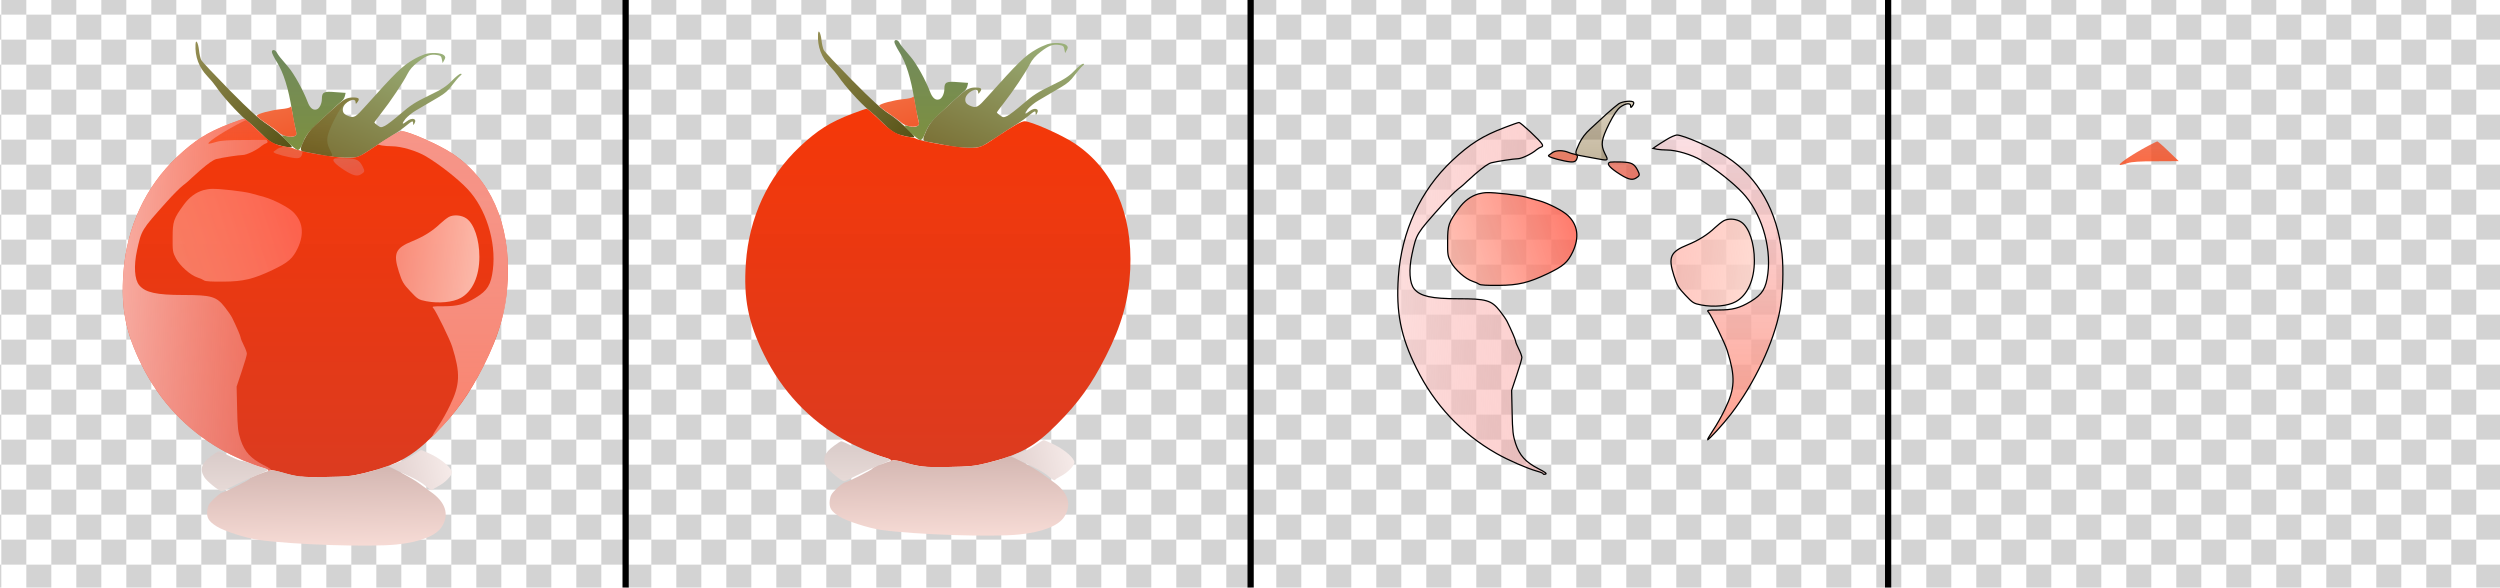 <?xml version="1.0" encoding="utf-8"?>
<!-- Generator: Adobe Illustrator 27.0.0, SVG Export Plug-In . SVG Version: 6.00 Build 0)  -->
<svg version="1.1" xmlns="http://www.w3.org/2000/svg" xmlns:xlink="http://www.w3.org/1999/xlink" x="0px" y="0px"
	 viewBox="0 0 2000 470" style="enable-background:new 0 0 2000 470;" xml:space="preserve">
<style type="text/css">
	.st0{fill:none;}
	.st1{fill:#D3D3D3;}
	.st2{fill:url(#SVGID_00000163785330734593300370000014156068499026835354_);}
	.st3{fill:none;stroke:#000000;stroke-width:5;stroke-miterlimit:10;}
	.st4{fill:url(#region-1-1_00000169518917740216665000000003065973704849751949_);}
	.st5{fill:url(#region-1-2_00000119801615547877976550000015737819365630284689_);}
	.st6{fill:url(#region-1-3_00000036212679220970365220000010430127498510678672_);}
	.st7{fill:url(#region-1-4_00000038373780791635601390000002651957092407749540_);}
	.st8{fill:url(#region-1-5_00000095335802760857516170000000043403035735012791_);}
	.st9{fill:url(#region-1-6_00000113326177296690586940000017260281090425834930_);}
	.st10{fill:url(#region-1-7_00000031915085305440395280000006484560482536404386_);}
	.st11{fill:url(#region-1-8_00000173154027141162090080000010086201669159870137_);}
	.st12{fill:url(#region-2-1_00000145041099762314141580000018386328250171632000_);}
	.st13{fill:url(#region-2-2_00000183931107567032364130000014925631058899354556_);}
	.st14{fill:url(#region-2-3_00000090271990024813070240000002883400931802332544_);}
	.st15{fill:url(#region-2-4_00000010300836270405952350000012525689516634867106_);}
	.st16{fill:url(#region-2-5_00000027605178668048475600000001093905737371644863_);}
	.st17{fill:url(#region-2-6_00000097459806165178494050000004884332216214833028_);}
	.st18{fill:url(#region-2-7_00000096046931067242008670000002247833743315520641_);}
	.st19{fill:url(#region-3-1_00000096047071076955812890000007236478447813057932_);}
	.st20{fill:url(#region-1-1_00000091005448322721701880000014747648369337313197_);}
	.st21{fill:url(#region-1-2_00000170264178113413635550000017650875029108909741_);}
	.st22{fill:url(#region-1-3_00000008844290955679429050000017496803016732299159_);}
	.st23{fill:url(#region-1-4_00000052825178885464137470000016525970539170974897_);}
	.st24{fill:url(#region-1-5_00000150824515019314035520000013775543067928474547_);}
	.st25{fill:url(#region-1-6_00000079451007844423028530000010392499011418615213_);}
	.st26{fill:url(#region-1-7_00000054987807091540006670000006241492130404435336_);}
	.st27{fill:url(#region-1-8_00000137111307070430338820000009074005635805441431_);}
	.st28{fill:url(#region-2-1_00000155122596729245925600000000736567741395680149_);stroke:#000000;stroke-miterlimit:10;}
	.st29{fill:url(#region-2-2_00000039093119371938406760000013332797592480220065_);stroke:#000000;stroke-miterlimit:10;}
	.st30{fill:url(#region-2-3_00000096036796513620855440000004385381879004665518_);stroke:#000000;stroke-miterlimit:10;}
	.st31{fill:url(#region-2-4_00000122683604287331520740000010069404687323003036_);stroke:#000000;stroke-miterlimit:10;}
	.st32{fill:url(#region-2-5_00000141423824899451416210000012575237290429074367_);stroke:#000000;stroke-miterlimit:10;}
	.st33{fill:url(#region-2-6_00000127046415832545222450000004060056991184801950_);stroke:#000000;stroke-miterlimit:10;}
	.st34{fill:url(#region-2-7_00000031891586227247056800000010181766522651431093_);stroke:#000000;stroke-miterlimit:10;}
	.st35{fill:url(#region-3-1_00000105429001453291141630000018173021189054998463_);}
</style>
<pattern  width="40" height="40" patternUnits="userSpaceOnUse" id="SVGID_1_" viewBox="0 -40 40 40" style="overflow:visible;">
	<g>
		<rect y="-40" class="st0" width="40" height="40"/>
		<g>
			<rect y="-40" class="st0" width="40" height="40"/>
			<rect y="-40" class="st0" width="40" height="40"/>
			<rect y="-20" class="st1" width="20" height="20"/>
			<rect x="20" y="-40" class="st1" width="20" height="20"/>
		</g>
	</g>
</pattern>
<g id="图层_1">
	<g id="图层_1_00000015316622078413379080000000961724766797632903_">
		
			<pattern  id="SVGID_00000150780935395268553130000003886292068160515000_" xlink:href="#SVGID_1_" patternTransform="matrix(1 0 0 -1 -219 -14108.24)">
		</pattern>
		<rect style="fill:url(#SVGID_00000150780935395268553130000003886292068160515000_);" width="2000" height="470"/>
	</g>
	<g id="图层_3">
	</g>
	<line class="st3" x1="500.5" y1="0" x2="500.5" y2="470"/>
	<line class="st3" x1="1000.5" y1="0" x2="1000.5" y2="470"/>
	<line class="st3" x1="1510.5" y1="0" x2="1510.5" y2="470"/>
</g>
<g id="图层_2">
	<g id="layer-1">
		
			<linearGradient id="region-1-1_00000066514180202147686300000000083536759435427717_" gradientUnits="userSpaceOnUse" x1="297.161" y1="519.431" x2="298.194" y2="520.404" gradientTransform="matrix(77.151 0 0 84.636 -22774.514 -43923.871)">
			<stop  offset="0" style="stop-color:#948E53"/>
			<stop  offset="1" style="stop-color:#565115"/>
		</linearGradient>
		<path id="region-1-1" style="fill:url(#region-1-1_00000066514180202147686300000000083536759435427717_);" d="M156.4,35.5
			c-0.5,9.8,2.7,18.4,9.5,25.5c2.4,2.5,5.4,6.1,6.7,8c5.3,7.9,17.5,21.3,24.2,26.9c4,3.2,9.6,8.4,12.6,11.5c3.4,3.6,7,6.4,10,7.6
			c5.1,2,14.1,3.6,14.1,2.6c0-1.9-12.7-13.5-20-18.3c-6.4-4.2-13.7-10.8-29.9-27.2C171.9,60.2,161.7,49.4,161,48
			c-0.7-1.4-1.5-4.9-1.8-7.9C158.5,33.9,156.6,30.9,156.4,35.5z"/>
		
			<linearGradient id="region-1-2_00000112625941378581505140000008901251634475817382_" gradientUnits="userSpaceOnUse" x1="296.559" y1="519.388" x2="296.559" y2="520.388" gradientTransform="matrix(59 0 0 79.963 -17250.008 -41491.477)">
			<stop  offset="0" style="stop-color:#6F885D;stop-opacity:0.993"/>
			<stop  offset="1" style="stop-color:#7D903F;stop-opacity:0.995"/>
		</linearGradient>
		<path id="region-1-2" style="fill:url(#region-1-2_00000112625941378581505140000008901251634475817382_);" d="M217.5,41.6
			c0,0.9,1.8,4.5,3.9,7.9c5.4,8.5,9.4,21.3,12.1,38.5c0.6,4.1,1.5,9.1,2,11c2.1,9,2.1,8.9,0,10c-1.4,0.8-3.1,0.8-5.7,0.1
			c-2-0.6-3.8-0.9-4-0.7c-0.8,0.8,10.6,11.6,12.3,11.6c1.4,0,2.6-1.6,4.4-6.3c1.8-4.6,4-7.7,8.6-12.2c7-6.8,20.1-18.9,22.5-20.8
			c0.9-0.6,1.9-2.4,2.3-3.8l0.6-2.6l-8.3-0.6c-9.1-0.8-10.7,0-10.7,5.4c0,3.8-1.9,7.7-4.1,8.4c-3,1-5.5-1.1-7.4-6.2
			c-3.5-9.2-10.7-22.2-15.3-27.6c-6.8-7.9-7.9-9.3-9.2-11.6C220.2,39.6,217.5,39.3,217.5,41.6z"/>
		
			<linearGradient id="region-1-3_00000097496308754116636500000008488939989241498041_" gradientUnits="userSpaceOnUse" x1="298.867" y1="520.457" x2="299.68" y2="519.211" gradientTransform="matrix(128.608 0 0 83.852 -38178.961 -43507.883)">
			<stop  offset="0" style="stop-color:#7A6F34"/>
			<stop  offset="1" style="stop-color:#9FB983"/>
		</linearGradient>
		<path id="region-1-3" style="fill:url(#region-1-3_00000097496308754116636500000008488939989241498041_);" d="M339.8,43.4
			c-2.3,0.8-6.4,2.6-9,4.2c-9.1,5.2-14.1,10.2-39.2,38.2c-6.9,7.8-8.5,8.7-12.5,7.2s-5.2-3.1-4.8-6.2c0.8-5.1,10.1-9.7,10.2-5.1
			c0.1,1.7,0.2,1.6,1.5-0.1c2-2.7,1-3.6-3.8-3.6c-5,0-7.8,1.7-17.2,10.4c-3.8,3.6-9.6,8.9-12.7,11.7c-4,3.6-6.7,7.2-8.8,11.5
			c-3.9,8.3-3.8,9.2,0.8,9.9c2,0.3,8.4,1.6,14.2,2.7c12.7,2.5,25.3,2.7,29.6,0.5c1.6-0.8,6.6-4,11-6.9c4.4-3,10.9-7.1,14.4-9.3
			c3.6-2.1,8.6-5.6,11.1-7.7c5.3-4.3,5.9-4.5,5.9-2.1c0.1,1.7,0.1,1.7,1.1,0c2.2-3.8-1.9-5-6.1-1.7c-3.9,3.1-4.4,2.3-1.2-1.8
			c1.7-2,5.4-5.1,8.4-6.8c6.4-3.8,14.2-8.3,17.7-10.4c5.9-3.5,7.8-5.2,11.6-10.2c2.2-2.9,4.9-6.1,6-7c1.6-1.4,1.7-1.7,0.5-1.8
			c-0.9,0-4,2.5-7,5.6c-4.5,4.6-7.9,6.8-18.5,11.9s-14.8,7.8-22.5,14.5c-5.2,4.5-10.9,8.9-12.6,9.7c-2.9,1.4-3.4,1.4-5.8-0.3
			c-1.4-1.1-2.6-2.1-2.6-2.4s2.5-3.7,5.5-7.5c7.4-9.4,17.7-24.8,20.9-31.2c1.8-3.6,4.4-6.6,8.6-9.8c6.7-5.2,9.9-6.3,15-5.5
			c2.9,0.4,3.6,1,4,3.5l0.6,3l1.3-2.4c1.1-2,1.1-2.6-0.2-3.9C353.1,42.2,344.9,41.7,339.8,43.4z"/>
		
			<linearGradient id="region-1-4_00000165201312950190944900000001708476384822937004_" gradientUnits="userSpaceOnUse" x1="292.15" y1="520.153" x2="292.692" y2="521.444" gradientTransform="matrix(31.818 0 0 24.135 -9080.31 -12471.587)">
			<stop  offset="0" style="stop-color:#F36D41"/>
			<stop  offset="1" style="stop-color:#F1592C"/>
		</linearGradient>
		<path id="region-1-4" style="fill:url(#region-1-4_00000165201312950190944900000001708476384822937004_);" d="M232.3,85.6
			c-0.4,0.6-3.8,1.4-7.5,1.7c-7.9,0.8-19,3.7-19.4,5.2c-0.2,0.5,3.2,3.4,7.6,6.2c4.3,2.9,8.8,6.1,9.9,7.2c4.9,4.5,15.5,4.7,14.2,0.3
			c-0.5-1.6-3.1-15.3-3.8-19.7C233.1,85.3,232.7,84.9,232.3,85.6z"/>
		
			<linearGradient id="region-1-5_00000091009221641735452550000002723092880711149705_" gradientUnits="userSpaceOnUse" x1="300.554" y1="519.108" x2="300.554" y2="520.108" gradientTransform="matrix(308.165 0 0 286.684 -92367.984 -148725.141)">
			<stop  offset="0" style="stop-color:#F53606;stop-opacity:0.992"/>
			<stop  offset="1" style="stop-color:#DB3A1F;stop-opacity:0.998"/>
		</linearGradient>
		<path id="region-1-5" style="fill:url(#region-1-5_00000091009221641735452550000002723092880711149705_);" d="M184,98.9
			c-18,6.8-28,13.2-42.3,26.6c-25.3,23.8-40.5,56.6-43,93c-2,28.3,1.9,47.7,14.4,73c14.5,29.4,36,52.3,64.1,68.3
			c9.3,5.3,24.6,12,32.6,14.2c2.6,0.7,4.7,1.6,4.7,2.1s0.7,0.6,1.6,0.2c0.8-0.3,4.1,0.2,7.2,1c15,4.3,17.3,4.6,37.2,4.3
			c16.9-0.3,20.9-0.7,30-2.9c27.2-6.7,39.3-13.3,57.2-31.4c17.3-17.4,27.3-31.3,39.1-54.5c12.5-24.5,18.3-45.3,19.4-69.3
			c2-44.8-13.8-80.5-44.7-100.9c-10.2-6.8-34.8-17.6-39.8-17.6c-2.6,0-9.3,3.8-22.6,12.8c-12.1,8.1-13.1,8.5-22.1,8.5
			c-8.4,0-39.2-5.4-42-7.3c-0.5-0.4-3.2-1.1-5.9-1.5c-9.1-1.3-13.6-3.9-23.3-13.4c-5.1-5-9.8-9.1-10.5-9.1
			C194.6,95,189.5,96.8,184,98.9z"/>
		
			<linearGradient id="region-1-6_00000160192344658282985810000005832193885096715955_" gradientUnits="userSpaceOnUse" x1="295.113" y1="520.557" x2="296.172" y2="520.411" gradientTransform="matrix(50 0 0 32.066 -14447 -16313.097)">
			<stop  offset="0" style="stop-color:#E0CFCD"/>
			<stop  offset="1" style="stop-color:#F6EBE9"/>
		</linearGradient>
		<path id="region-1-6" style="fill:url(#region-1-6_00000160192344658282985810000005832193885096715955_);" d="M330.5,364
			c-3,2.1-6.6,4.1-8,4.5c-3.6,0.9-11,3.9-11,4.5c0,0.3,3.1,1.9,6.8,3.7c3.7,1.7,9.3,4.4,12.5,5.9c3.3,1.6,7.8,4.5,10.2,6.6
			c2.6,2.3,4.6,3.4,5,2.8c0.3-0.6,2.5-2,4.7-3.1c5.3-2.7,10.8-8.3,10.8-11c0-3.3-7.5-9.9-16.1-14.2c-4.2-2-8-3.7-8.5-3.6
			C336.4,360.1,333.5,361.9,330.5,364z"/>
		
			<linearGradient id="region-1-7_00000070076250253434904150000005205320738772517788_" gradientUnits="userSpaceOnUse" x1="296.01" y1="519.969" x2="296.01" y2="520.969" gradientTransform="matrix(53.101 0 0 32 -15530.373 -16278)">
			<stop  offset="0" style="stop-color:#D9CBC9;stop-opacity:0.998"/>
			<stop  offset="1" style="stop-color:#E7DAD7;stop-opacity:0.999"/>
		</linearGradient>
		<path id="region-1-7" style="fill:url(#region-1-7_00000070076250253434904150000005205320738772517788_);" d="M169.4,364.5
			c-8.2,5.9-9.9,10.8-6,17.2c2,3.3,11.9,11.3,13.9,11.3c0.7,0,5.3-2.2,10.4-4.8c5.1-2.6,13.2-6.3,18.1-8.2c4.8-1.9,8.7-3.7,8.7-4.1
			c0-0.3-2.1-1.2-4.7-1.9c-2.7-0.8-6.8-2.2-9.3-3.3c-2.5-1-5.5-1.9-6.8-1.9c-1.2,0-5.7-1.8-9.9-3.9c-4.3-2.2-8.2-3.9-8.8-3.9
			C174.5,361,171.9,362.6,169.4,364.5z"/>
		
			<linearGradient id="region-1-8_00000138559780856402085770000000253365519118163092_" gradientUnits="userSpaceOnUse" x1="299.949" y1="519.471" x2="299.999" y2="520.753" gradientTransform="matrix(190.918 0 0 63.414 -57009.203 -32569.748)">
			<stop  offset="0" style="stop-color:#D3B6B1"/>
			<stop  offset="1" style="stop-color:#FFE4DE"/>
		</linearGradient>
		<path id="region-1-8" style="fill:url(#region-1-8_00000138559780856402085770000000253365519118163092_);" d="M305,374.6
			c-2.2,0.9-8.7,2.7-14.5,4.1c-9.1,2.2-13.1,2.6-30,2.9c-19.8,0.3-22.8-0.1-36.9-4.2c-2.9-0.9-6.5-1.3-8-0.9
			c-4.4,1.1-16.1,5.8-15.6,6.3c0.6,0.6-20.5,11.2-22.2,11.2c-0.6,0-3.5,2.1-6.3,4.7c-4.3,4.1-5.1,5.5-5.7,9.5
			c-0.7,5.9,0.9,8.7,7.5,12.9c5.8,3.7,23.5,9.4,33.4,10.8c27.7,3.9,89.5,5.9,110.6,3.7c19.1-2,31.6-7,36.2-14.3
			c6.2-9.7,2.9-19.7-9-27.9c-1.9-1.4-6.2-4.5-9.5-6.9c-5.7-4.2-23.3-13.6-25.1-13.4C309.4,373.1,307.2,373.8,305,374.6z"/>
	</g>
	<g id="layer-2">
		
			<linearGradient id="region-2-1_00000033336817918737938610000013637430435320557745_" gradientUnits="userSpaceOnUse" x1="295.203" y1="519.66" x2="295.203" y2="520.66" gradientTransform="matrix(46.296 0 0 47 -13402.906 -24345.875)">
			<stop  offset="0" style="stop-color:#7D5A11;stop-opacity:0.276"/>
			<stop  offset="1" style="stop-color:#634000;stop-opacity:0.378"/>
		</linearGradient>
		<path id="region-2-1" style="fill:url(#region-2-1_00000033336817918737938610000013637430435320557745_);" d="M275,80
			c-1.6,1.1-6.1,4.9-10,8.4c-3.8,3.6-9.6,8.9-12.7,11.7c-4,3.6-6.7,7.2-8.8,11.5c-3.9,8.3-3.8,9.2,0.8,9.9c2,0.3,7.1,1.3,11.3,2.1
			c11.6,2.2,11.4,2.3,8.3-3.8c-3.5-7-2.9-11.1,3.5-24c3.7-7.3,6.3-11.1,8.8-13.1c4.2-3.1,8.3-3.6,8.3-1c0.1,1.7,0.2,1.6,1.5-0.1
			c0.8-1,1.2-2.3,0.9-2.7C285.9,77.2,278.1,78,275,80z"/>
		
			<linearGradient id="region-2-2_00000100357307908086006390000015689617889949637789_" gradientUnits="userSpaceOnUse" x1="298.493" y1="519.481" x2="300.135" y2="519.704" gradientTransform="matrix(118.674 0 0 281.469 -35331.176 -146018.281)">
			<stop  offset="0" style="stop-color:#FCD4D3;stop-opacity:0.76"/>
			<stop  offset="1" style="stop-color:#F88986;stop-opacity:0.337"/>
		</linearGradient>
		<path id="region-2-2" style="fill:url(#region-2-2_00000100357307908086006390000015689617889949637789_);" d="M184,98.9
			c-18,6.8-28,13.2-42.3,26.6c-25.3,23.8-40.5,56.6-43,93c-2,28.3,1.9,47.7,14.4,73c14.5,29.4,36,52.3,64.1,68.3
			c9.3,5.3,24.6,12,32.6,14.2c2.6,0.7,4.7,1.6,4.7,2c0,0.5,0.8,0.6,1.9,0.3c1.4-0.3-0.2-1.6-5.8-4.4c-10.2-5.3-14.9-10.5-18.1-20
			c-2.1-6.5-2.5-9.6-2.8-25l-0.4-17.6l4.1-12.3c2.3-6.7,4.1-13,4.1-14s-1.1-4.1-2.5-6.8c-1.4-2.8-2.5-5.5-2.5-6.2
			c0-1.1-3.5-9.1-6.8-15.8c-0.9-1.8-3.6-5.7-6-8.7c-6.6-8.3-10.7-9.5-33-9.5c-21.5,0-30.5-2-35.3-7.8c-3.8-4.5-4.5-15.4-1.8-27.8
			c3.6-16.5,3.4-16.2,23.6-38.8c5-5.6,10.9-11.5,13-13.1c2.1-1.6,4-3.2,4.3-3.5c0.3-0.4,4.7-4.3,9.7-8.8c6.2-5.4,10.5-8.4,13-9
			c4.8-1.2,18.1-3.2,21-3.2c3,0,11.3-3.9,15-7.2c1-0.8,2.6-1.8,3.6-2.1c1.4-0.5,1.6-1.1,0.8-2.5c-1.4-2.7-17-17.2-18.4-17.2
			C194.5,95,189.5,96.8,184,98.9z"/>
		
			<linearGradient id="region-2-3_00000041981842573089970730000014227815785465758630_" gradientUnits="userSpaceOnUse" x1="298.695" y1="519.127" x2="298.695" y2="520.127" gradientTransform="matrix(103.92 0 0 243.82 -30685.932 -126468.539)">
			<stop  offset="0" style="stop-color:#F8CCD3;stop-opacity:0.625"/>
			<stop  offset="1" style="stop-color:#FF8F7A;stop-opacity:0.849"/>
		</linearGradient>
		<path id="region-2-3" style="fill:url(#region-2-3_00000041981842573089970730000014227815785465758630_);" d="M313,108.8
			c-3.3,2-7.1,4.4-8.3,5.3l-2.3,1.6l3.2,0.7c1.7,0.3,5.2,0.6,7.8,0.6c7.6,0,20,3.7,27.4,8.1c10.9,6.5,25.6,18,33.2,26.1
			c14.7,15.5,23.1,42.1,20.3,64.6c-1.5,12.1-4.4,16.7-13.8,22.4c-8.8,5.3-14.6,6.8-25.8,6.8c-9,0-9.4,0.1-7.9,1.7
			c2.2,2.6,13.2,24.9,15,30.8c6.6,21.1,6.3,30.2-1.9,47c-2.3,4.9-6.5,12.4-9.3,16.5c-2.7,4.1-4.8,7.6-4.6,7.8
			c0.6,0.6,12.6-12.5,18.8-20.6c18.8-24.5,34.2-57.1,39.2-83.3c2.3-12,3-32.4,1.6-44.9c-3.9-34.4-18.9-60.8-44.1-77.4
			c-10.4-6.9-34.9-17.6-40-17.6C320.1,105.1,316.3,106.7,313,108.8z"/>
		
			<linearGradient id="region-2-4_00000157273994208601666220000009154908022292651924_" gradientUnits="userSpaceOnUse" x1="288.899" y1="522.447" x2="288.899" y2="523.447" gradientTransform="matrix(23.135 0 0 8.995 -6453.331 -4581.663)">
			<stop  offset="0" style="stop-color:#E86C4B;stop-opacity:0.804"/>
			<stop  offset="1" style="stop-color:#EE664B;stop-opacity:0.795"/>
		</linearGradient>
		<path id="region-2-4" style="fill:url(#region-2-4_00000157273994208601666220000009154908022292651924_);" d="M222.2,118.9
			c-1.5,1-3,2.1-3.3,2.4c-0.9,0.9,3.9,2.6,12.4,4.4c7.8,1.6,9.5,1.1,10.5-2.7c0.4-1.6-0.1-2.1-2.1-2.6c-1.5-0.3-3.6-0.9-4.7-1.4
			C230.6,117.1,225.1,117.1,222.2,118.9z"/>
		
			<linearGradient id="region-2-5_00000119836566155256806740000004131044771418971270_" gradientUnits="userSpaceOnUse" x1="289.486" y1="521.108" x2="290.061" y2="522.514" gradientTransform="matrix(24.675 0 0 13.896 -6868.995 -7116.399)">
			<stop  offset="0" style="stop-color:#E06A56;stop-opacity:0.809"/>
			<stop  offset="1" style="stop-color:#EE5B48;stop-opacity:0.788"/>
		</linearGradient>
		<path id="region-2-5" style="fill:url(#region-2-5_00000119836566155256806740000004131044771418971270_);" d="M268.2,126.7
			c-3.1,0.8-1.4,3.5,5,7.9c8.5,5.8,12.4,7,15.7,4.8c3-1.9,3.1-2.5,1.2-6.2c-2.7-5.2-4.8-6.3-12.7-6.6
			C273.3,126.5,269.2,126.5,268.2,126.7z"/>
		
			<linearGradient id="region-2-6_00000086674513566626964590000009806077400869935765_" gradientUnits="userSpaceOnUse" x1="298.087" y1="520.033" x2="299.19" y2="519.767" gradientTransform="matrix(103.384 0 0 74.231 -30688.93 -38406.047)">
			<stop  offset="0" style="stop-color:#FFA391;stop-opacity:0.637"/>
			<stop  offset="1" style="stop-color:#FF6655;stop-opacity:0.875"/>
		</linearGradient>
		<path id="region-2-6" style="fill:url(#region-2-6_00000086674513566626964590000009806077400869935765_);" d="M162.8,152.1
			c-6.2,1.8-11.4,5.7-15.7,11.6c-8.2,11.2-9,13.4-9,26.3c-0.1,10.6,0.1,11.9,2.6,16.6c3.2,6.1,11.7,13.6,17.3,15.4
			c2.2,0.7,4.6,1.8,5.4,2.4c0.9,0.7,6.4,1,15.5,0.9c15.9-0.1,23.9-2.1,39.1-9.3c12.7-6.1,16.1-9,20.2-17.5
			c5.4-11.6,4.1-21.5-3.9-29.1c-4-3.8-15.4-9.7-22.9-11.8c-3-0.8-7.9-2.1-10.9-3c-5.6-1.5-24.6-3.7-30.9-3.5
			C167.6,151.1,164.6,151.6,162.8,152.1z"/>
		
			<linearGradient id="region-2-7_00000169541907884494842090000001583485579060546195_" gradientUnits="userSpaceOnUse" x1="296.584" y1="519.877" x2="297.7" y2="519.995" gradientTransform="matrix(66.714 0 0 69.619 -19472.742 -35990.773)">
			<stop  offset="0" style="stop-color:#FFAFA5;stop-opacity:0.69"/>
			<stop  offset="1" style="stop-color:#FFD6CC;stop-opacity:0.843"/>
		</linearGradient>
		<path id="region-2-7" style="fill:url(#region-2-7_00000169541907884494842090000001583485579060546195_);" d="M359,173.6
			c-1.6,0.9-4.8,3.4-7,5.5c-6.1,5.8-13.2,10.2-22,13.8c-13.7,5.5-15.6,9.8-10.9,24.5c2.6,8.1,3.6,9.8,9.2,15.7
			c5.9,6.3,6.6,6.7,12.8,7.9c10,1.9,21.1,0.8,27.4-2.6c9.4-5.1,15-17.3,15-33c0-13.7-4.2-26.3-10.3-30.6
			C369.3,172,362.8,171.5,359,173.6z"/>
	</g>
	<g id="layer-3">
		
			<linearGradient id="region-3-1_00000063629926514785010580000001791476350917961609_" gradientUnits="userSpaceOnUse" x1="295.334" y1="520.64" x2="295.334" y2="521.64" gradientTransform="matrix(47.28 0 0 18.9 -13773.058 -9744.013)">
			<stop  offset="0" style="stop-color:#EF4C24;stop-opacity:0.775"/>
			<stop  offset="1" style="stop-color:#FA4919;stop-opacity:0.812"/>
		</linearGradient>
		<path id="region-3-1" style="fill:url(#region-3-1_00000063629926514785010580000001791476350917961609_);" d="M189.5,99.7
			c-13.8,7.4-25.3,15.3-22.3,15.3c0.5,0,3.2-0.7,5.9-1.5c3.5-1.1,9.9-1.5,22.9-1.5l18-0.1l-8.2-7.9c-4.5-4.4-8.6-7.9-9-7.9
			C196.4,96.2,193.1,97.8,189.5,99.7z"/>
	</g>
</g>
<g id="图层_3_00000045600335763150994140000009633613591109594019_">
	<g id="layer-1_00000109020174170584700750000010361487058354398596_">
		
			<linearGradient id="region-1-1_00000151507917700639406110000014840303554044126875_" gradientUnits="userSpaceOnUse" x1="303.616" y1="519.336" x2="304.649" y2="520.31" gradientTransform="matrix(77.151 0 0 84.636 -22774.514 -43923.871)">
			<stop  offset="0" style="stop-color:#948E53"/>
			<stop  offset="1" style="stop-color:#565115"/>
		</linearGradient>
		
			<path id="region-1-1_00000168087351427737683310000014366810514493795218_" style="fill:url(#region-1-1_00000151507917700639406110000014840303554044126875_);" d="
			M654.4,27.5c-0.5,9.8,2.7,18.4,9.5,25.5c2.4,2.5,5.4,6.1,6.7,8c5.3,7.9,17.5,21.3,24.2,26.9c4,3.2,9.6,8.4,12.6,11.5
			c3.4,3.6,7,6.4,10,7.6c5.1,2,14.1,3.6,14.1,2.6c0-1.9-12.7-13.5-20-18.3c-6.4-4.2-13.7-10.8-29.9-27.2
			C669.9,52.2,659.7,41.4,659,40c-0.7-1.4-1.5-4.9-1.8-7.9C656.5,25.9,654.6,22.9,654.4,27.5z"/>
		
			<linearGradient id="region-1-2_00000122685200465215506650000008867574673014102966_" gradientUnits="userSpaceOnUse" x1="305" y1="519.288" x2="305" y2="520.288" gradientTransform="matrix(59 0 0 79.963 -17250.008 -41491.477)">
			<stop  offset="0" style="stop-color:#6F885D;stop-opacity:0.993"/>
			<stop  offset="1" style="stop-color:#7D903F;stop-opacity:0.995"/>
		</linearGradient>
		
			<path id="region-1-2_00000075852726930701131750000016949508788539990188_" style="fill:url(#region-1-2_00000122685200465215506650000008867574673014102966_);" d="
			M715.5,33.6c0,0.9,1.8,4.5,3.9,7.9c5.4,8.5,9.4,21.3,12.1,38.5c0.6,4.1,1.5,9.1,2,11c2.1,9,2.1,8.9,0,10c-1.4,0.8-3.1,0.8-5.7,0.1
			c-2-0.6-3.8-0.9-4-0.7c-0.8,0.8,10.6,11.6,12.3,11.6c1.4,0,2.6-1.6,4.4-6.3c1.8-4.6,4-7.7,8.6-12.2c7-6.8,20.1-18.9,22.5-20.8
			c0.9-0.6,1.9-2.4,2.3-3.8l0.6-2.6l-8.3-0.6c-9.1-0.8-10.7,0-10.7,5.4c0,3.8-1.9,7.7-4.1,8.4c-3,1-5.5-1.1-7.4-6.2
			c-3.5-9.2-10.7-22.2-15.3-27.6c-6.8-7.9-7.9-9.3-9.2-11.6C718.2,31.6,715.5,31.3,715.5,33.6z"/>
		
			<linearGradient id="region-1-3_00000166647221841832411050000000265954422264117946_" gradientUnits="userSpaceOnUse" x1="302.74" y1="520.362" x2="303.553" y2="519.115" gradientTransform="matrix(128.608 0 0 83.852 -38178.961 -43507.883)">
			<stop  offset="0" style="stop-color:#7A6F34"/>
			<stop  offset="1" style="stop-color:#9FB983"/>
		</linearGradient>
		
			<path id="region-1-3_00000167378287675906355000000015910913849156115622_" style="fill:url(#region-1-3_00000166647221841832411050000000265954422264117946_);" d="
			M837.8,35.4c-2.3,0.8-6.4,2.6-9,4.2c-9.1,5.2-14.1,10.2-39.2,38.2c-6.9,7.8-8.5,8.7-12.5,7.2s-5.2-3.1-4.8-6.2
			c0.8-5.1,10.1-9.7,10.2-5.1c0.1,1.7,0.2,1.6,1.5-0.1c2-2.7,1-3.6-3.8-3.6c-5,0-7.8,1.7-17.2,10.4c-3.8,3.6-9.6,8.9-12.7,11.7
			c-4,3.6-6.7,7.2-8.8,11.5c-3.9,8.3-3.8,9.2,0.8,9.9c2,0.3,8.4,1.6,14.2,2.7c12.7,2.5,25.3,2.7,29.6,0.5c1.6-0.8,6.6-4,11-6.9
			c4.4-3,10.9-7.1,14.4-9.3c3.6-2.1,8.6-5.6,11.1-7.7c5.3-4.3,5.9-4.5,5.9-2.1c0.1,1.7,0.1,1.7,1.1,0c2.2-3.8-1.9-5-6.1-1.7
			c-3.9,3.1-4.4,2.3-1.2-1.8c1.7-2,5.4-5.1,8.4-6.8c6.4-3.8,14.2-8.3,17.7-10.4c5.9-3.5,7.8-5.2,11.6-10.2c2.2-2.9,4.9-6.1,6-7
			c1.6-1.4,1.7-1.7,0.5-1.8c-0.9,0-4,2.5-7,5.6c-4.5,4.6-7.9,6.8-18.5,11.9s-14.8,7.8-22.5,14.5c-5.2,4.5-10.9,8.9-12.6,9.7
			c-2.9,1.4-3.4,1.4-5.8-0.3c-1.4-1.1-2.6-2.1-2.6-2.4s2.5-3.7,5.5-7.5c7.4-9.4,17.7-24.8,20.9-31.2c1.8-3.6,4.4-6.6,8.6-9.8
			c6.7-5.2,9.9-6.3,15-5.5c2.9,0.4,3.6,1,4,3.5l0.6,3l1.3-2.4c1.1-2,1.1-2.6-0.2-3.9C851.1,34.2,842.9,33.7,837.8,35.4z"/>
		
			<linearGradient id="region-1-4_00000147926573895748887570000016694053610138657981_" gradientUnits="userSpaceOnUse" x1="307.802" y1="519.822" x2="308.344" y2="521.112" gradientTransform="matrix(31.818 0 0 24.135 -9080.31 -12471.587)">
			<stop  offset="0" style="stop-color:#F36D41"/>
			<stop  offset="1" style="stop-color:#F1592C"/>
		</linearGradient>
		
			<path id="region-1-4_00000163782399793830793260000001117715790704401067_" style="fill:url(#region-1-4_00000147926573895748887570000016694053610138657981_);" d="
			M730.3,77.6c-0.4,0.6-3.8,1.4-7.5,1.7c-7.9,0.8-19,3.7-19.4,5.2c-0.2,0.5,3.2,3.4,7.6,6.2c4.3,2.9,8.8,6.1,9.9,7.2
			c4.9,4.5,15.5,4.7,14.2,0.3c-0.5-1.6-3.1-15.3-3.8-19.7C731.1,77.3,730.7,76.9,730.3,77.6z"/>
		
			<linearGradient id="region-1-5_00000164489707186777852790000015503658371428820918_" gradientUnits="userSpaceOnUse" x1="302.17" y1="519.08" x2="302.17" y2="520.08" gradientTransform="matrix(308.165 0 0 286.684 -92367.984 -148725.141)">
			<stop  offset="0" style="stop-color:#F53606;stop-opacity:0.992"/>
			<stop  offset="1" style="stop-color:#DB3A1F;stop-opacity:0.998"/>
		</linearGradient>
		
			<path id="region-1-5_00000060712446624852436620000011798616397435511955_" style="fill:url(#region-1-5_00000164489707186777852790000015503658371428820918_);" d="
			M682,90.9c-18,6.8-28,13.2-42.3,26.6c-25.3,23.8-40.5,56.6-43,93c-2,28.3,1.9,47.7,14.4,73c14.5,29.4,36,52.3,64.1,68.3
			c9.3,5.3,24.6,12,32.6,14.2c2.6,0.7,4.7,1.6,4.7,2.1s0.7,0.6,1.6,0.2c0.8-0.3,4.1,0.2,7.2,1c15,4.3,17.3,4.6,37.2,4.3
			c16.9-0.3,20.9-0.7,30-2.9c27.2-6.7,39.3-13.3,57.2-31.4c17.3-17.4,27.3-31.3,39.1-54.5c12.5-24.5,18.3-45.3,19.4-69.3
			c2-44.8-13.8-80.5-44.7-100.9c-10.2-6.8-34.8-17.6-39.8-17.6c-2.6,0-9.3,3.8-22.6,12.8c-12.1,8.1-13.1,8.5-22.1,8.5
			c-8.4,0-39.2-5.4-42-7.3c-0.5-0.4-3.2-1.1-5.9-1.5c-9.1-1.3-13.6-3.9-23.3-13.4c-5.1-5-9.8-9.1-10.5-9.1S687.5,88.8,682,90.9z"/>
		
			<linearGradient id="region-1-6_00000043424879092354224090000017903992877762444194_" gradientUnits="userSpaceOnUse" x1="305.073" y1="520.307" x2="306.132" y2="520.161" gradientTransform="matrix(50 0 0 32.066 -14447 -16313.097)">
			<stop  offset="0" style="stop-color:#E0CFCD"/>
			<stop  offset="1" style="stop-color:#F6EBE9"/>
		</linearGradient>
		
			<path id="region-1-6_00000117657891671237876050000015815919418058881418_" style="fill:url(#region-1-6_00000043424879092354224090000017903992877762444194_);" d="
			M828.5,356c-3,2.1-6.6,4.1-8,4.5c-3.6,0.9-11,3.9-11,4.5c0,0.3,3.1,1.9,6.8,3.7c3.7,1.7,9.3,4.4,12.5,5.9
			c3.3,1.6,7.8,4.5,10.2,6.6c2.6,2.3,4.6,3.4,5,2.8c0.3-0.6,2.5-2,4.7-3.1c5.3-2.7,10.8-8.3,10.8-11c0-3.3-7.5-9.9-16.1-14.2
			c-4.2-2-8-3.7-8.5-3.6C834.4,352.1,831.5,353.9,828.5,356z"/>
		
			<linearGradient id="region-1-7_00000044176362634269135060000000619613531649770888_" gradientUnits="userSpaceOnUse" x1="305.389" y1="519.719" x2="305.389" y2="520.719" gradientTransform="matrix(53.101 0 0 32 -15530.373 -16278)">
			<stop  offset="0" style="stop-color:#D9CBC9;stop-opacity:0.998"/>
			<stop  offset="1" style="stop-color:#E7DAD7;stop-opacity:0.999"/>
		</linearGradient>
		
			<path id="region-1-7_00000115514064820607262350000007756234334113809817_" style="fill:url(#region-1-7_00000044176362634269135060000000619613531649770888_);" d="
			M667.4,356.5c-8.2,5.9-9.9,10.8-6,17.2c2,3.3,11.9,11.3,13.9,11.3c0.7,0,5.3-2.2,10.4-4.8c5.1-2.6,13.2-6.3,18.1-8.2
			c4.8-1.9,8.7-3.7,8.7-4.1c0-0.3-2.1-1.2-4.7-1.9c-2.7-0.8-6.8-2.2-9.3-3.3c-2.5-1-5.5-1.9-6.8-1.9c-1.2,0-5.7-1.8-9.9-3.9
			c-4.3-2.2-8.2-3.9-8.8-3.9C672.5,353,669.9,354.6,667.4,356.5z"/>
		
			<linearGradient id="region-1-8_00000096775685811224188740000015347702819658310563_" gradientUnits="userSpaceOnUse" x1="302.558" y1="519.344" x2="302.607" y2="520.627" gradientTransform="matrix(190.918 0 0 63.414 -57009.203 -32569.748)">
			<stop  offset="0" style="stop-color:#D3B6B1"/>
			<stop  offset="1" style="stop-color:#FFE4DE"/>
		</linearGradient>
		
			<path id="region-1-8_00000137846741603758392420000004078977350564293035_" style="fill:url(#region-1-8_00000096775685811224188740000015347702819658310563_);" d="
			M803,366.6c-2.2,0.9-8.7,2.7-14.5,4.1c-9.1,2.2-13.1,2.6-30,2.9c-19.8,0.3-22.8-0.1-36.9-4.2c-2.9-0.9-6.5-1.3-8-0.9
			c-4.4,1.1-16.1,5.8-15.6,6.3c0.6,0.6-20.5,11.2-22.2,11.2c-0.6,0-3.5,2.1-6.3,4.7c-4.3,4.1-5.1,5.5-5.7,9.5
			c-0.7,5.9,0.9,8.7,7.5,12.9c5.8,3.7,23.5,9.4,33.4,10.8c27.7,3.9,89.5,5.9,110.6,3.7c19.1-2,31.6-7,36.2-14.3
			c6.2-9.7,2.9-19.7-9-27.9c-1.9-1.4-6.2-4.5-9.5-6.9c-5.7-4.2-23.3-13.6-25.1-13.4C807.4,365.1,805.2,365.8,803,366.6z"/>
	</g>
	<g id="layer-2_00000125587054637269091490000014808683659166297233_">
		
			<linearGradient id="region-2-1_00000024721193404992648200000017021471419053047957_" gradientUnits="userSpaceOnUse" x1="317.235" y1="519.723" x2="317.235" y2="520.723" gradientTransform="matrix(46.296 0 0 47 -13402.906 -24345.875)">
			<stop  offset="0" style="stop-color:#7D5A11;stop-opacity:0.276"/>
			<stop  offset="1" style="stop-color:#634000;stop-opacity:0.378"/>
		</linearGradient>
		
			<path id="region-2-1_00000165917693435482787760000002693643674676243624_" style="fill:url(#region-2-1_00000024721193404992648200000017021471419053047957_);stroke:#000000;stroke-miterlimit:10;" d="
			M1295,83c-1.6,1.1-6.1,4.9-10,8.4c-3.8,3.6-9.6,8.9-12.7,11.7c-4,3.6-6.7,7.2-8.8,11.5c-3.9,8.3-3.8,9.2,0.8,9.9
			c2,0.3,7.1,1.3,11.3,2.1c11.6,2.2,11.4,2.3,8.3-3.8c-3.5-7-2.9-11.1,3.5-24c3.7-7.3,6.3-11.1,8.8-13.1c4.2-3.1,8.3-3.6,8.3-1
			c0.1,1.7,0.2,1.6,1.5-0.1c0.8-1,1.2-2.3,0.9-2.7C1305.9,80.2,1298.1,81,1295,83z"/>
		
			<linearGradient id="region-2-2_00000003068363888344844360000009621756377883425695_" gradientUnits="userSpaceOnUse" x1="307.088" y1="519.492" x2="308.73" y2="519.715" gradientTransform="matrix(118.674 0 0 281.469 -35331.176 -146018.281)">
			<stop  offset="0" style="stop-color:#FCD4D3;stop-opacity:0.76"/>
			<stop  offset="1" style="stop-color:#F88986;stop-opacity:0.337"/>
		</linearGradient>
		
			<path id="region-2-2_00000079453377963751395900000011198175034565820062_" style="fill:url(#region-2-2_00000003068363888344844360000009621756377883425695_);stroke:#000000;stroke-miterlimit:10;" d="
			M1204,101.9c-18,6.8-28,13.2-42.3,26.6c-25.3,23.8-40.5,56.6-43,93c-2,28.3,1.9,47.7,14.4,73c14.5,29.4,36,52.3,64.1,68.3
			c9.3,5.3,24.6,12,32.6,14.2c2.6,0.7,4.7,1.6,4.7,2c0,0.5,0.8,0.6,1.9,0.3c1.4-0.3-0.2-1.6-5.8-4.4c-10.2-5.3-14.9-10.5-18.1-20
			c-2.1-6.5-2.5-9.6-2.8-25l-0.4-17.6l4.1-12.3c2.3-6.7,4.1-13,4.1-14s-1.1-4.1-2.5-6.8c-1.4-2.8-2.5-5.5-2.5-6.2
			c0-1.1-3.5-9.1-6.8-15.8c-0.9-1.8-3.6-5.7-6-8.7c-6.6-8.3-10.7-9.5-33-9.5c-21.5,0-30.5-2-35.3-7.8c-3.8-4.5-4.5-15.4-1.8-27.8
			c3.6-16.5,3.4-16.2,23.6-38.8c5-5.6,10.9-11.5,13-13.1s4-3.2,4.3-3.5c0.3-0.4,4.7-4.3,9.7-8.8c6.2-5.4,10.5-8.4,13-9
			c4.8-1.2,18.1-3.2,21-3.2c3,0,11.3-3.9,15-7.2c1-0.8,2.6-1.8,3.6-2.1c1.4-0.5,1.6-1.1,0.8-2.5c-1.4-2.7-17-17.2-18.4-17.2
			C1214.5,98,1209.5,99.8,1204,101.9z"/>
		
			<linearGradient id="region-2-3_00000117651699409334063800000016198480960764367781_" gradientUnits="userSpaceOnUse" x1="308.51" y1="519.139" x2="308.51" y2="520.139" gradientTransform="matrix(103.92 0 0 243.82 -30685.932 -126468.539)">
			<stop  offset="0" style="stop-color:#F8CCD3;stop-opacity:0.625"/>
			<stop  offset="1" style="stop-color:#FF8F7A;stop-opacity:0.849"/>
		</linearGradient>
		
			<path id="region-2-3_00000109736376899474188210000013278400635550942120_" style="fill:url(#region-2-3_00000117651699409334063800000016198480960764367781_);stroke:#000000;stroke-miterlimit:10;" d="
			M1333,111.8c-3.3,2-7.1,4.4-8.3,5.3l-2.3,1.6l3.2,0.7c1.7,0.3,5.2,0.6,7.8,0.6c7.6,0,20,3.7,27.4,8.1c10.9,6.5,25.6,18,33.2,26.1
			c14.7,15.5,23.1,42.1,20.3,64.6c-1.5,12.1-4.4,16.7-13.8,22.4c-8.8,5.3-14.6,6.8-25.8,6.8c-9,0-9.4,0.1-7.9,1.7
			c2.2,2.6,13.2,24.9,15,30.8c6.6,21.1,6.3,30.2-1.9,47c-2.3,4.9-6.5,12.4-9.3,16.5c-2.7,4.1-4.8,7.6-4.6,7.8
			c0.6,0.6,12.6-12.5,18.8-20.6c18.8-24.5,34.2-57.1,39.2-83.3c2.3-12,3-32.4,1.6-44.9c-3.9-34.4-18.9-60.8-44.1-77.4
			c-10.4-6.9-34.9-17.6-40-17.6C1340.1,108.1,1336.3,109.7,1333,111.8z"/>
		
			<linearGradient id="region-2-4_00000008860664134977550110000004413077265731813808_" gradientUnits="userSpaceOnUse" x1="332.988" y1="522.78" x2="332.988" y2="523.78" gradientTransform="matrix(23.135 0 0 8.995 -6453.331 -4581.663)">
			<stop  offset="0" style="stop-color:#E86C4B;stop-opacity:0.804"/>
			<stop  offset="1" style="stop-color:#EE664B;stop-opacity:0.795"/>
		</linearGradient>
		
			<path id="region-2-4_00000101794410336561228800000013014125788618213779_" style="fill:url(#region-2-4_00000008860664134977550110000004413077265731813808_);stroke:#000000;stroke-miterlimit:10;" d="
			M1242.2,121.9c-1.5,1-3,2.1-3.3,2.4c-0.9,0.9,3.9,2.6,12.4,4.4c7.8,1.6,9.5,1.1,10.5-2.7c0.4-1.6-0.1-2.1-2.1-2.6
			c-1.5-0.3-3.6-0.9-4.7-1.4C1250.6,120.1,1245.1,120.1,1242.2,121.9z"/>
		
			<linearGradient id="region-2-5_00000044869714082023836540000010897833908567984268_" gradientUnits="userSpaceOnUse" x1="330.824" y1="521.324" x2="331.398" y2="522.73" gradientTransform="matrix(24.675 0 0 13.896 -6868.995 -7116.399)">
			<stop  offset="0" style="stop-color:#E06A56;stop-opacity:0.809"/>
			<stop  offset="1" style="stop-color:#EE5B48;stop-opacity:0.788"/>
		</linearGradient>
		
			<path id="region-2-5_00000014626079981672917940000008519103141646879899_" style="fill:url(#region-2-5_00000044869714082023836540000010897833908567984268_);stroke:#000000;stroke-miterlimit:10;" d="
			M1288.2,129.7c-3.1,0.8-1.4,3.5,5,7.9c8.5,5.8,12.4,7,15.7,4.8c3-1.9,3.1-2.5,1.2-6.2c-2.7-5.2-4.8-6.3-12.7-6.6
			C1293.3,129.5,1289.2,129.5,1288.2,129.7z"/>
		
			<linearGradient id="region-2-6_00000170965882954402777340000002999701849018531991_" gradientUnits="userSpaceOnUse" x1="307.954" y1="520.073" x2="309.057" y2="519.808" gradientTransform="matrix(103.384 0 0 74.231 -30688.93 -38406.047)">
			<stop  offset="0" style="stop-color:#FFA391;stop-opacity:0.637"/>
			<stop  offset="1" style="stop-color:#FF6655;stop-opacity:0.875"/>
		</linearGradient>
		
			<path id="region-2-6_00000081622963481271792170000007586327858850469522_" style="fill:url(#region-2-6_00000170965882954402777340000002999701849018531991_);stroke:#000000;stroke-miterlimit:10;" d="
			M1182.8,155.1c-6.2,1.8-11.4,5.7-15.7,11.6c-8.2,11.2-9,13.4-9,26.3c-0.1,10.6,0.1,11.9,2.6,16.6c3.2,6.1,11.7,13.6,17.3,15.4
			c2.2,0.7,4.6,1.8,5.4,2.4c0.9,0.7,6.4,1,15.5,0.9c15.9-0.1,23.9-2.1,39.1-9.3c12.7-6.1,16.1-9,20.2-17.5
			c5.4-11.6,4.1-21.5-3.9-29.1c-4-3.8-15.4-9.7-22.9-11.8c-3-0.8-7.9-2.1-10.9-3c-5.6-1.5-24.6-3.7-30.9-3.5
			C1187.6,154.1,1184.6,154.6,1182.8,155.1z"/>
		
			<linearGradient id="region-2-7_00000035519430812347155090000000881003573840232592_" gradientUnits="userSpaceOnUse" x1="311.874" y1="519.92" x2="312.989" y2="520.038" gradientTransform="matrix(66.714 0 0 69.619 -19472.742 -35990.773)">
			<stop  offset="0" style="stop-color:#FFAFA5;stop-opacity:0.69"/>
			<stop  offset="1" style="stop-color:#FFD6CC;stop-opacity:0.843"/>
		</linearGradient>
		
			<path id="region-2-7_00000126290590846797225360000015704061351800292504_" style="fill:url(#region-2-7_00000035519430812347155090000000881003573840232592_);stroke:#000000;stroke-miterlimit:10;" d="
			M1379,176.6c-1.6,0.9-4.8,3.4-7,5.5c-6.1,5.8-13.2,10.2-22,13.8c-13.7,5.5-15.6,9.8-10.9,24.5c2.6,8.1,3.6,9.8,9.2,15.7
			c5.9,6.3,6.6,6.7,12.8,7.9c10,1.9,21.1,0.8,27.4-2.6c9.4-5.1,15-17.3,15-33c0-13.7-4.2-26.3-10.3-30.6
			C1389.3,175,1382.8,174.5,1379,176.6z"/>
	</g>
	<g id="layer-3_00000042719211050642406820000007951990067538731914_">
		
			<linearGradient id="region-3-1_00000142895628068691083850000008548910721635024805_" gradientUnits="userSpaceOnUse" x1="327.673" y1="521.54" x2="327.673" y2="522.54" gradientTransform="matrix(47.28 0 0 18.9 -13773.058 -9744.013)">
			<stop  offset="0" style="stop-color:#EF4C24;stop-opacity:0.775"/>
			<stop  offset="1" style="stop-color:#FA4919;stop-opacity:0.812"/>
		</linearGradient>
		
			<path id="region-3-1_00000089540181316082982540000009294394357461891467_" style="fill:url(#region-3-1_00000142895628068691083850000008548910721635024805_);" d="
			M1718.5,116.7c-13.8,7.4-25.3,15.3-22.3,15.3c0.5,0,3.2-0.7,5.9-1.5c3.5-1.1,9.9-1.5,22.9-1.5l18-0.1l-8.2-7.9
			c-4.5-4.4-8.6-7.9-9-7.9C1725.4,113.2,1722.1,114.8,1718.5,116.7z"/>
	</g>
</g>
</svg>
